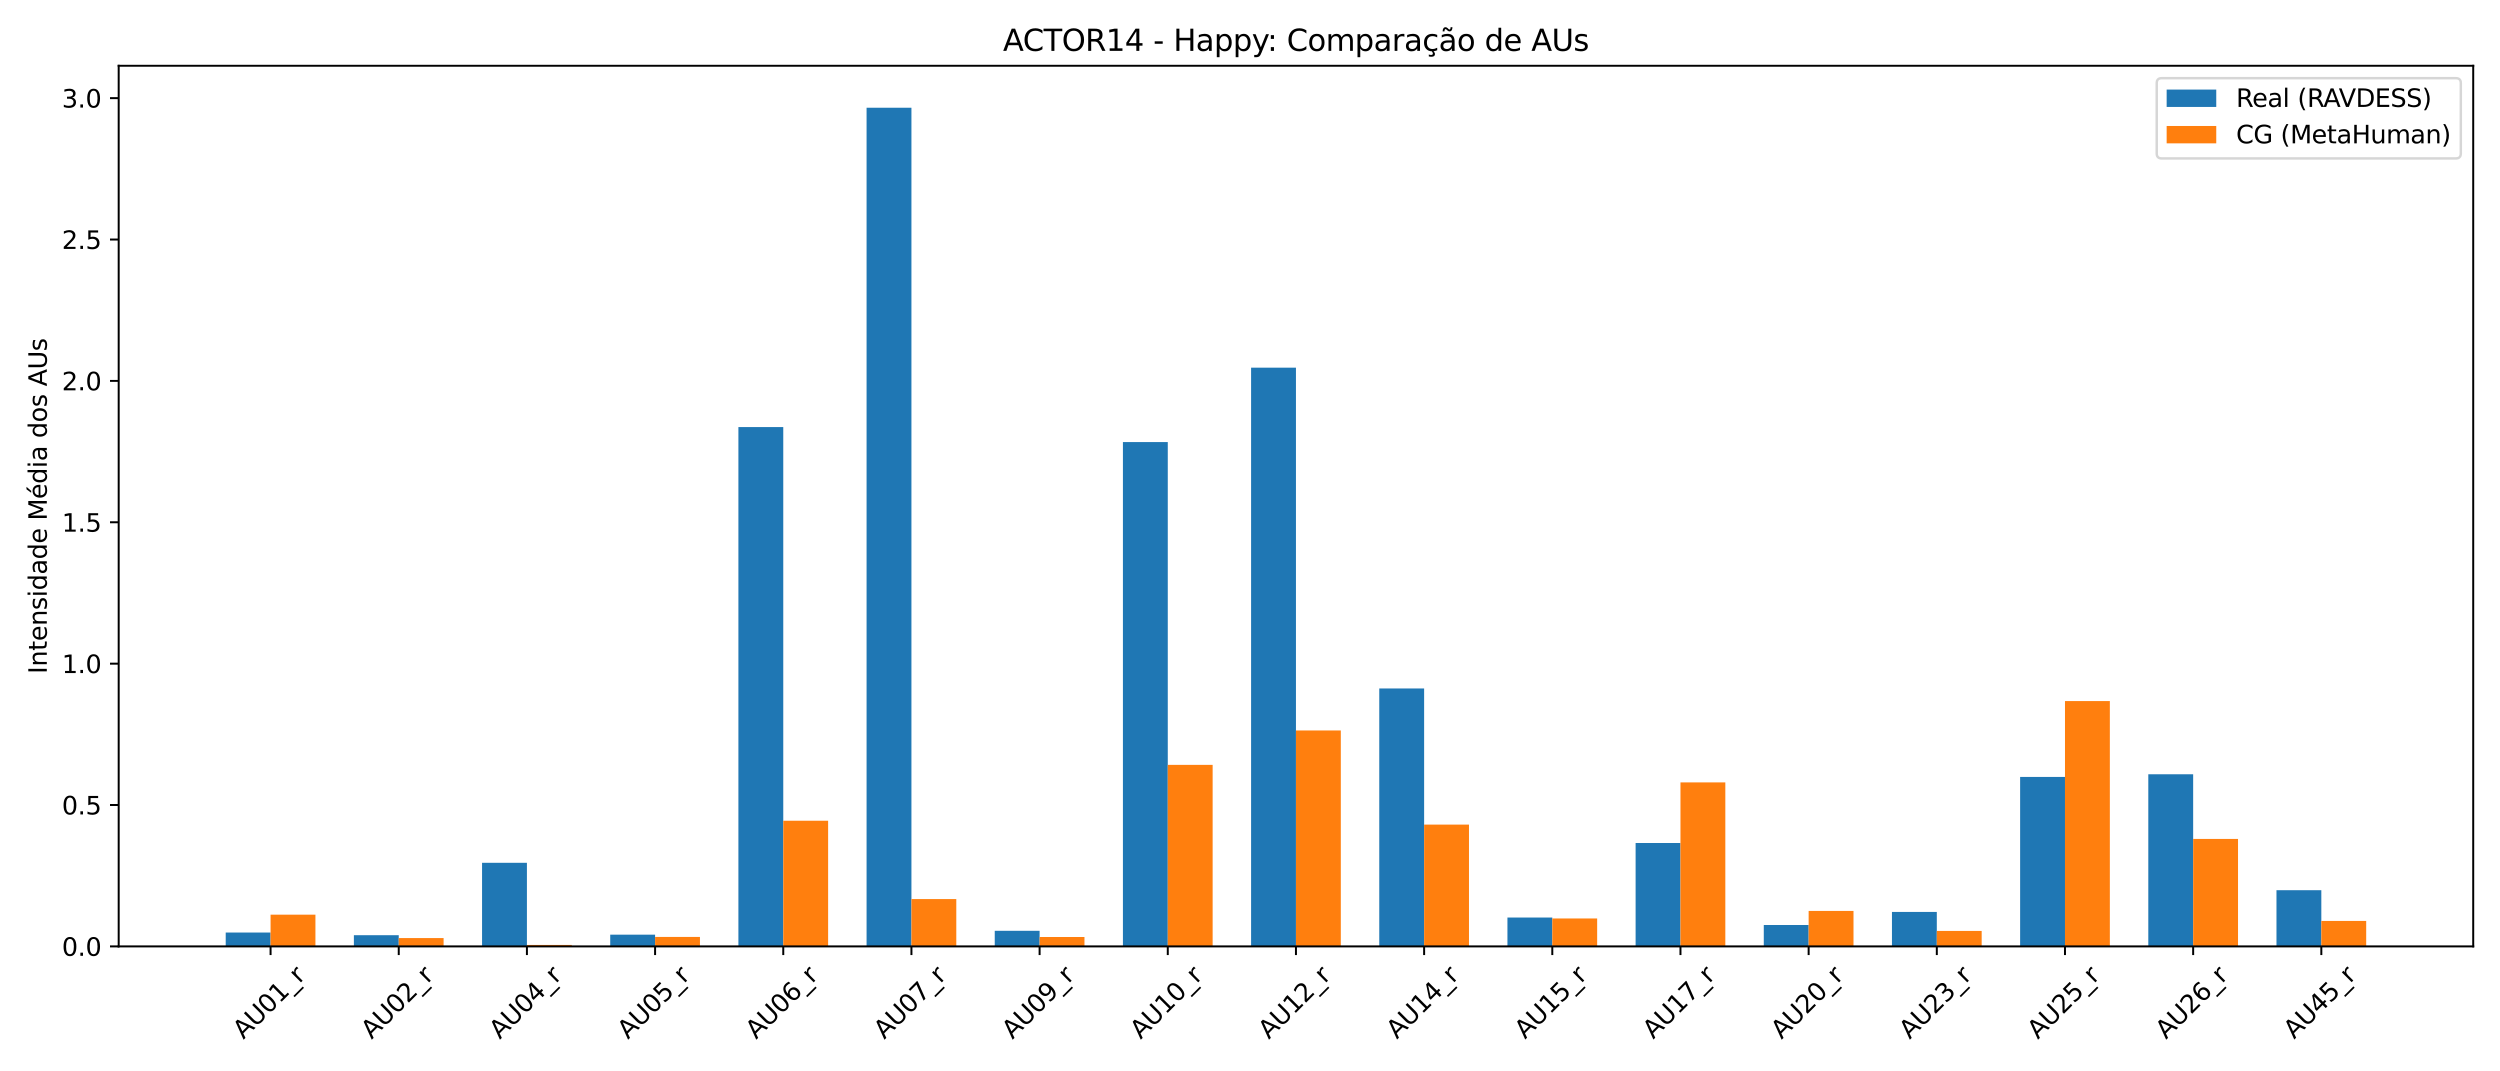 <?xml version="1.0" encoding="utf-8" standalone="no"?>
<!DOCTYPE svg PUBLIC "-//W3C//DTD SVG 1.1//EN"
  "http://www.w3.org/Graphics/SVG/1.1/DTD/svg11.dtd">
<svg xmlns:xlink="http://www.w3.org/1999/xlink" width="1008pt" height="432pt" viewBox="0 0 1008 432" xmlns="http://www.w3.org/2000/svg" version="1.1">
 <defs>
  <style type="text/css">*{stroke-linejoin: round; stroke-linecap: butt}</style>
 </defs>
 <g id="figure_1">
  <g id="patch_1">
   <path d="M 0 432 
L 1008 432 
L 1008 0 
L 0 0 
z
" style="fill: #ffffff"/>
  </g>
  <g id="axes_1">
   <g id="patch_2">
    <path d="M 47.855 381.585 
L 997.2 381.585 
L 997.2 26.52 
L 47.855 26.52 
z
" style="fill: #ffffff"/>
   </g>
   <g id="patch_3">
    <path d="M 91.007 381.585 
L 109.095 381.585 
L 109.095 375.985 
L 91.007 375.985 
z
" clip-path="url(#p0e3219c5d5)" style="fill: #1f77b4"/>
   </g>
   <g id="patch_4">
    <path d="M 142.686 381.585 
L 160.774 381.585 
L 160.774 377.085 
L 142.686 377.085 
z
" clip-path="url(#p0e3219c5d5)" style="fill: #1f77b4"/>
   </g>
   <g id="patch_5">
    <path d="M 194.365 381.585 
L 212.453 381.585 
L 212.453 347.878 
L 194.365 347.878 
z
" clip-path="url(#p0e3219c5d5)" style="fill: #1f77b4"/>
   </g>
   <g id="patch_6">
    <path d="M 246.044 381.585 
L 264.132 381.585 
L 264.132 376.863 
L 246.044 376.863 
z
" clip-path="url(#p0e3219c5d5)" style="fill: #1f77b4"/>
   </g>
   <g id="patch_7">
    <path d="M 297.723 381.585 
L 315.811 381.585 
L 315.811 172.201 
L 297.723 172.201 
z
" clip-path="url(#p0e3219c5d5)" style="fill: #1f77b4"/>
   </g>
   <g id="patch_8">
    <path d="M 349.403 381.585 
L 367.49 381.585 
L 367.49 43.428 
L 349.403 43.428 
z
" clip-path="url(#p0e3219c5d5)" style="fill: #1f77b4"/>
   </g>
   <g id="patch_9">
    <path d="M 401.082 381.585 
L 419.169 381.585 
L 419.169 375.309 
L 401.082 375.309 
z
" clip-path="url(#p0e3219c5d5)" style="fill: #1f77b4"/>
   </g>
   <g id="patch_10">
    <path d="M 452.761 381.585 
L 470.848 381.585 
L 470.848 178.235 
L 452.761 178.235 
z
" clip-path="url(#p0e3219c5d5)" style="fill: #1f77b4"/>
   </g>
   <g id="patch_11">
    <path d="M 504.44 381.585 
L 522.528 381.585 
L 522.528 148.251 
L 504.44 148.251 
z
" clip-path="url(#p0e3219c5d5)" style="fill: #1f77b4"/>
   </g>
   <g id="patch_12">
    <path d="M 556.119 381.585 
L 574.207 381.585 
L 574.207 277.579 
L 556.119 277.579 
z
" clip-path="url(#p0e3219c5d5)" style="fill: #1f77b4"/>
   </g>
   <g id="patch_13">
    <path d="M 607.798 381.585 
L 625.886 381.585 
L 625.886 369.942 
L 607.798 369.942 
z
" clip-path="url(#p0e3219c5d5)" style="fill: #1f77b4"/>
   </g>
   <g id="patch_14">
    <path d="M 659.477 381.585 
L 677.565 381.585 
L 677.565 339.908 
L 659.477 339.908 
z
" clip-path="url(#p0e3219c5d5)" style="fill: #1f77b4"/>
   </g>
   <g id="patch_15">
    <path d="M 711.156 381.585 
L 729.244 381.585 
L 729.244 372.949 
L 711.156 372.949 
z
" clip-path="url(#p0e3219c5d5)" style="fill: #1f77b4"/>
   </g>
   <g id="patch_16">
    <path d="M 762.835 381.585 
L 780.923 381.585 
L 780.923 367.682 
L 762.835 367.682 
z
" clip-path="url(#p0e3219c5d5)" style="fill: #1f77b4"/>
   </g>
   <g id="patch_17">
    <path d="M 814.514 381.585 
L 832.602 381.585 
L 832.602 313.263 
L 814.514 313.263 
z
" clip-path="url(#p0e3219c5d5)" style="fill: #1f77b4"/>
   </g>
   <g id="patch_18">
    <path d="M 866.193 381.585 
L 884.281 381.585 
L 884.281 312.194 
L 866.193 312.194 
z
" clip-path="url(#p0e3219c5d5)" style="fill: #1f77b4"/>
   </g>
   <g id="patch_19">
    <path d="M 917.873 381.585 
L 935.96 381.585 
L 935.96 358.935 
L 917.873 358.935 
z
" clip-path="url(#p0e3219c5d5)" style="fill: #1f77b4"/>
   </g>
   <g id="patch_20">
    <path d="M 109.095 381.585 
L 127.182 381.585 
L 127.182 368.794 
L 109.095 368.794 
z
" clip-path="url(#p0e3219c5d5)" style="fill: #ff7f0e"/>
   </g>
   <g id="patch_21">
    <path d="M 160.774 381.585 
L 178.862 381.585 
L 178.862 378.225 
L 160.774 378.225 
z
" clip-path="url(#p0e3219c5d5)" style="fill: #ff7f0e"/>
   </g>
   <g id="patch_22">
    <path d="M 212.453 381.585 
L 230.541 381.585 
L 230.541 380.995 
L 212.453 380.995 
z
" clip-path="url(#p0e3219c5d5)" style="fill: #ff7f0e"/>
   </g>
   <g id="patch_23">
    <path d="M 264.132 381.585 
L 282.22 381.585 
L 282.22 377.765 
L 264.132 377.765 
z
" clip-path="url(#p0e3219c5d5)" style="fill: #ff7f0e"/>
   </g>
   <g id="patch_24">
    <path d="M 315.811 381.585 
L 333.899 381.585 
L 333.899 330.923 
L 315.811 330.923 
z
" clip-path="url(#p0e3219c5d5)" style="fill: #ff7f0e"/>
   </g>
   <g id="patch_25">
    <path d="M 367.49 381.585 
L 385.578 381.585 
L 385.578 362.499 
L 367.49 362.499 
z
" clip-path="url(#p0e3219c5d5)" style="fill: #ff7f0e"/>
   </g>
   <g id="patch_26">
    <path d="M 419.169 381.585 
L 437.257 381.585 
L 437.257 377.79 
L 419.169 377.79 
z
" clip-path="url(#p0e3219c5d5)" style="fill: #ff7f0e"/>
   </g>
   <g id="patch_27">
    <path d="M 470.848 381.585 
L 488.936 381.585 
L 488.936 308.387 
L 470.848 308.387 
z
" clip-path="url(#p0e3219c5d5)" style="fill: #ff7f0e"/>
   </g>
   <g id="patch_28">
    <path d="M 522.528 381.585 
L 540.615 381.585 
L 540.615 294.527 
L 522.528 294.527 
z
" clip-path="url(#p0e3219c5d5)" style="fill: #ff7f0e"/>
   </g>
   <g id="patch_29">
    <path d="M 574.207 381.585 
L 592.294 381.585 
L 592.294 332.478 
L 574.207 332.478 
z
" clip-path="url(#p0e3219c5d5)" style="fill: #ff7f0e"/>
   </g>
   <g id="patch_30">
    <path d="M 625.886 381.585 
L 643.973 381.585 
L 643.973 370.329 
L 625.886 370.329 
z
" clip-path="url(#p0e3219c5d5)" style="fill: #ff7f0e"/>
   </g>
   <g id="patch_31">
    <path d="M 677.565 381.585 
L 695.652 381.585 
L 695.652 315.458 
L 677.565 315.458 
z
" clip-path="url(#p0e3219c5d5)" style="fill: #ff7f0e"/>
   </g>
   <g id="patch_32">
    <path d="M 729.244 381.585 
L 747.332 381.585 
L 747.332 367.279 
L 729.244 367.279 
z
" clip-path="url(#p0e3219c5d5)" style="fill: #ff7f0e"/>
   </g>
   <g id="patch_33">
    <path d="M 780.923 381.585 
L 799.011 381.585 
L 799.011 375.365 
L 780.923 375.365 
z
" clip-path="url(#p0e3219c5d5)" style="fill: #ff7f0e"/>
   </g>
   <g id="patch_34">
    <path d="M 832.602 381.585 
L 850.69 381.585 
L 850.69 282.667 
L 832.602 282.667 
z
" clip-path="url(#p0e3219c5d5)" style="fill: #ff7f0e"/>
   </g>
   <g id="patch_35">
    <path d="M 884.281 381.585 
L 902.369 381.585 
L 902.369 338.268 
L 884.281 338.268 
z
" clip-path="url(#p0e3219c5d5)" style="fill: #ff7f0e"/>
   </g>
   <g id="patch_36">
    <path d="M 935.96 381.585 
L 954.048 381.585 
L 954.048 371.329 
L 935.96 371.329 
z
" clip-path="url(#p0e3219c5d5)" style="fill: #ff7f0e"/>
   </g>
   <g id="matplotlib.axis_1">
    <g id="xtick_1">
     <g id="line2d_1">
      <defs>
       <path id="m5193477108" d="M 0 0 
L 0 3.5 
" style="stroke: #000000; stroke-width: 0.8"/>
      </defs>
      <g>
       <use xlink:href="#m5193477108" x="109.095" y="381.585" style="stroke: #000000; stroke-width: 0.8"/>
      </g>
     </g>
     <g id="text_1">
      <!-- AU01_r -->
      <g transform="translate(98.159 419.285) rotate(-45) scale(0.1 -0.1)">
       <defs>
        <path id="DejaVuSans-41" d="M 2188 4044 
L 1331 1722 
L 3047 1722 
L 2188 4044 
z
M 1831 4666 
L 2547 4666 
L 4325 0 
L 3669 0 
L 3244 1197 
L 1141 1197 
L 716 0 
L 50 0 
L 1831 4666 
z
" transform="scale(0.016)"/>
        <path id="DejaVuSans-55" d="M 556 4666 
L 1191 4666 
L 1191 1831 
Q 1191 1081 1462 751 
Q 1734 422 2344 422 
Q 2950 422 3222 751 
Q 3494 1081 3494 1831 
L 3494 4666 
L 4128 4666 
L 4128 1753 
Q 4128 841 3676 375 
Q 3225 -91 2344 -91 
Q 1459 -91 1007 375 
Q 556 841 556 1753 
L 556 4666 
z
" transform="scale(0.016)"/>
        <path id="DejaVuSans-30" d="M 2034 4250 
Q 1547 4250 1301 3770 
Q 1056 3291 1056 2328 
Q 1056 1369 1301 889 
Q 1547 409 2034 409 
Q 2525 409 2770 889 
Q 3016 1369 3016 2328 
Q 3016 3291 2770 3770 
Q 2525 4250 2034 4250 
z
M 2034 4750 
Q 2819 4750 3233 4129 
Q 3647 3509 3647 2328 
Q 3647 1150 3233 529 
Q 2819 -91 2034 -91 
Q 1250 -91 836 529 
Q 422 1150 422 2328 
Q 422 3509 836 4129 
Q 1250 4750 2034 4750 
z
" transform="scale(0.016)"/>
        <path id="DejaVuSans-31" d="M 794 531 
L 1825 531 
L 1825 4091 
L 703 3866 
L 703 4441 
L 1819 4666 
L 2450 4666 
L 2450 531 
L 3481 531 
L 3481 0 
L 794 0 
L 794 531 
z
" transform="scale(0.016)"/>
        <path id="DejaVuSans-5f" d="M 3263 -1063 
L 3263 -1509 
L -63 -1509 
L -63 -1063 
L 3263 -1063 
z
" transform="scale(0.016)"/>
        <path id="DejaVuSans-72" d="M 2631 2963 
Q 2534 3019 2420 3045 
Q 2306 3072 2169 3072 
Q 1681 3072 1420 2755 
Q 1159 2438 1159 1844 
L 1159 0 
L 581 0 
L 581 3500 
L 1159 3500 
L 1159 2956 
Q 1341 3275 1631 3429 
Q 1922 3584 2338 3584 
Q 2397 3584 2469 3576 
Q 2541 3569 2628 3553 
L 2631 2963 
z
" transform="scale(0.016)"/>
       </defs>
       <use xlink:href="#DejaVuSans-41"/>
       <use xlink:href="#DejaVuSans-55" transform="translate(68.408 0)"/>
       <use xlink:href="#DejaVuSans-30" transform="translate(141.602 0)"/>
       <use xlink:href="#DejaVuSans-31" transform="translate(205.225 0)"/>
       <use xlink:href="#DejaVuSans-5f" transform="translate(268.848 0)"/>
       <use xlink:href="#DejaVuSans-72" transform="translate(318.848 0)"/>
      </g>
     </g>
    </g>
    <g id="xtick_2">
     <g id="line2d_2">
      <g>
       <use xlink:href="#m5193477108" x="160.774" y="381.585" style="stroke: #000000; stroke-width: 0.8"/>
      </g>
     </g>
     <g id="text_2">
      <!-- AU02_r -->
      <g transform="translate(149.838 419.285) rotate(-45) scale(0.1 -0.1)">
       <defs>
        <path id="DejaVuSans-32" d="M 1228 531 
L 3431 531 
L 3431 0 
L 469 0 
L 469 531 
Q 828 903 1448 1529 
Q 2069 2156 2228 2338 
Q 2531 2678 2651 2914 
Q 2772 3150 2772 3378 
Q 2772 3750 2511 3984 
Q 2250 4219 1831 4219 
Q 1534 4219 1204 4116 
Q 875 4013 500 3803 
L 500 4441 
Q 881 4594 1212 4672 
Q 1544 4750 1819 4750 
Q 2544 4750 2975 4387 
Q 3406 4025 3406 3419 
Q 3406 3131 3298 2873 
Q 3191 2616 2906 2266 
Q 2828 2175 2409 1742 
Q 1991 1309 1228 531 
z
" transform="scale(0.016)"/>
       </defs>
       <use xlink:href="#DejaVuSans-41"/>
       <use xlink:href="#DejaVuSans-55" transform="translate(68.408 0)"/>
       <use xlink:href="#DejaVuSans-30" transform="translate(141.602 0)"/>
       <use xlink:href="#DejaVuSans-32" transform="translate(205.225 0)"/>
       <use xlink:href="#DejaVuSans-5f" transform="translate(268.848 0)"/>
       <use xlink:href="#DejaVuSans-72" transform="translate(318.848 0)"/>
      </g>
     </g>
    </g>
    <g id="xtick_3">
     <g id="line2d_3">
      <g>
       <use xlink:href="#m5193477108" x="212.453" y="381.585" style="stroke: #000000; stroke-width: 0.8"/>
      </g>
     </g>
     <g id="text_3">
      <!-- AU04_r -->
      <g transform="translate(201.517 419.285) rotate(-45) scale(0.1 -0.1)">
       <defs>
        <path id="DejaVuSans-34" d="M 2419 4116 
L 825 1625 
L 2419 1625 
L 2419 4116 
z
M 2253 4666 
L 3047 4666 
L 3047 1625 
L 3713 1625 
L 3713 1100 
L 3047 1100 
L 3047 0 
L 2419 0 
L 2419 1100 
L 313 1100 
L 313 1709 
L 2253 4666 
z
" transform="scale(0.016)"/>
       </defs>
       <use xlink:href="#DejaVuSans-41"/>
       <use xlink:href="#DejaVuSans-55" transform="translate(68.408 0)"/>
       <use xlink:href="#DejaVuSans-30" transform="translate(141.602 0)"/>
       <use xlink:href="#DejaVuSans-34" transform="translate(205.225 0)"/>
       <use xlink:href="#DejaVuSans-5f" transform="translate(268.848 0)"/>
       <use xlink:href="#DejaVuSans-72" transform="translate(318.848 0)"/>
      </g>
     </g>
    </g>
    <g id="xtick_4">
     <g id="line2d_4">
      <g>
       <use xlink:href="#m5193477108" x="264.132" y="381.585" style="stroke: #000000; stroke-width: 0.8"/>
      </g>
     </g>
     <g id="text_4">
      <!-- AU05_r -->
      <g transform="translate(253.196 419.285) rotate(-45) scale(0.1 -0.1)">
       <defs>
        <path id="DejaVuSans-35" d="M 691 4666 
L 3169 4666 
L 3169 4134 
L 1269 4134 
L 1269 2991 
Q 1406 3038 1543 3061 
Q 1681 3084 1819 3084 
Q 2600 3084 3056 2656 
Q 3513 2228 3513 1497 
Q 3513 744 3044 326 
Q 2575 -91 1722 -91 
Q 1428 -91 1123 -41 
Q 819 9 494 109 
L 494 744 
Q 775 591 1075 516 
Q 1375 441 1709 441 
Q 2250 441 2565 725 
Q 2881 1009 2881 1497 
Q 2881 1984 2565 2268 
Q 2250 2553 1709 2553 
Q 1456 2553 1204 2497 
Q 953 2441 691 2322 
L 691 4666 
z
" transform="scale(0.016)"/>
       </defs>
       <use xlink:href="#DejaVuSans-41"/>
       <use xlink:href="#DejaVuSans-55" transform="translate(68.408 0)"/>
       <use xlink:href="#DejaVuSans-30" transform="translate(141.602 0)"/>
       <use xlink:href="#DejaVuSans-35" transform="translate(205.225 0)"/>
       <use xlink:href="#DejaVuSans-5f" transform="translate(268.848 0)"/>
       <use xlink:href="#DejaVuSans-72" transform="translate(318.848 0)"/>
      </g>
     </g>
    </g>
    <g id="xtick_5">
     <g id="line2d_5">
      <g>
       <use xlink:href="#m5193477108" x="315.811" y="381.585" style="stroke: #000000; stroke-width: 0.8"/>
      </g>
     </g>
     <g id="text_5">
      <!-- AU06_r -->
      <g transform="translate(304.875 419.285) rotate(-45) scale(0.1 -0.1)">
       <defs>
        <path id="DejaVuSans-36" d="M 2113 2584 
Q 1688 2584 1439 2293 
Q 1191 2003 1191 1497 
Q 1191 994 1439 701 
Q 1688 409 2113 409 
Q 2538 409 2786 701 
Q 3034 994 3034 1497 
Q 3034 2003 2786 2293 
Q 2538 2584 2113 2584 
z
M 3366 4563 
L 3366 3988 
Q 3128 4100 2886 4159 
Q 2644 4219 2406 4219 
Q 1781 4219 1451 3797 
Q 1122 3375 1075 2522 
Q 1259 2794 1537 2939 
Q 1816 3084 2150 3084 
Q 2853 3084 3261 2657 
Q 3669 2231 3669 1497 
Q 3669 778 3244 343 
Q 2819 -91 2113 -91 
Q 1303 -91 875 529 
Q 447 1150 447 2328 
Q 447 3434 972 4092 
Q 1497 4750 2381 4750 
Q 2619 4750 2861 4703 
Q 3103 4656 3366 4563 
z
" transform="scale(0.016)"/>
       </defs>
       <use xlink:href="#DejaVuSans-41"/>
       <use xlink:href="#DejaVuSans-55" transform="translate(68.408 0)"/>
       <use xlink:href="#DejaVuSans-30" transform="translate(141.602 0)"/>
       <use xlink:href="#DejaVuSans-36" transform="translate(205.225 0)"/>
       <use xlink:href="#DejaVuSans-5f" transform="translate(268.848 0)"/>
       <use xlink:href="#DejaVuSans-72" transform="translate(318.848 0)"/>
      </g>
     </g>
    </g>
    <g id="xtick_6">
     <g id="line2d_6">
      <g>
       <use xlink:href="#m5193477108" x="367.49" y="381.585" style="stroke: #000000; stroke-width: 0.8"/>
      </g>
     </g>
     <g id="text_6">
      <!-- AU07_r -->
      <g transform="translate(356.554 419.285) rotate(-45) scale(0.1 -0.1)">
       <defs>
        <path id="DejaVuSans-37" d="M 525 4666 
L 3525 4666 
L 3525 4397 
L 1831 0 
L 1172 0 
L 2766 4134 
L 525 4134 
L 525 4666 
z
" transform="scale(0.016)"/>
       </defs>
       <use xlink:href="#DejaVuSans-41"/>
       <use xlink:href="#DejaVuSans-55" transform="translate(68.408 0)"/>
       <use xlink:href="#DejaVuSans-30" transform="translate(141.602 0)"/>
       <use xlink:href="#DejaVuSans-37" transform="translate(205.225 0)"/>
       <use xlink:href="#DejaVuSans-5f" transform="translate(268.848 0)"/>
       <use xlink:href="#DejaVuSans-72" transform="translate(318.848 0)"/>
      </g>
     </g>
    </g>
    <g id="xtick_7">
     <g id="line2d_7">
      <g>
       <use xlink:href="#m5193477108" x="419.169" y="381.585" style="stroke: #000000; stroke-width: 0.8"/>
      </g>
     </g>
     <g id="text_7">
      <!-- AU09_r -->
      <g transform="translate(408.233 419.285) rotate(-45) scale(0.1 -0.1)">
       <defs>
        <path id="DejaVuSans-39" d="M 703 97 
L 703 672 
Q 941 559 1184 500 
Q 1428 441 1663 441 
Q 2288 441 2617 861 
Q 2947 1281 2994 2138 
Q 2813 1869 2534 1725 
Q 2256 1581 1919 1581 
Q 1219 1581 811 2004 
Q 403 2428 403 3163 
Q 403 3881 828 4315 
Q 1253 4750 1959 4750 
Q 2769 4750 3195 4129 
Q 3622 3509 3622 2328 
Q 3622 1225 3098 567 
Q 2575 -91 1691 -91 
Q 1453 -91 1209 -44 
Q 966 3 703 97 
z
M 1959 2075 
Q 2384 2075 2632 2365 
Q 2881 2656 2881 3163 
Q 2881 3666 2632 3958 
Q 2384 4250 1959 4250 
Q 1534 4250 1286 3958 
Q 1038 3666 1038 3163 
Q 1038 2656 1286 2365 
Q 1534 2075 1959 2075 
z
" transform="scale(0.016)"/>
       </defs>
       <use xlink:href="#DejaVuSans-41"/>
       <use xlink:href="#DejaVuSans-55" transform="translate(68.408 0)"/>
       <use xlink:href="#DejaVuSans-30" transform="translate(141.602 0)"/>
       <use xlink:href="#DejaVuSans-39" transform="translate(205.225 0)"/>
       <use xlink:href="#DejaVuSans-5f" transform="translate(268.848 0)"/>
       <use xlink:href="#DejaVuSans-72" transform="translate(318.848 0)"/>
      </g>
     </g>
    </g>
    <g id="xtick_8">
     <g id="line2d_8">
      <g>
       <use xlink:href="#m5193477108" x="470.848" y="381.585" style="stroke: #000000; stroke-width: 0.8"/>
      </g>
     </g>
     <g id="text_8">
      <!-- AU10_r -->
      <g transform="translate(459.913 419.285) rotate(-45) scale(0.1 -0.1)">
       <use xlink:href="#DejaVuSans-41"/>
       <use xlink:href="#DejaVuSans-55" transform="translate(68.408 0)"/>
       <use xlink:href="#DejaVuSans-31" transform="translate(141.602 0)"/>
       <use xlink:href="#DejaVuSans-30" transform="translate(205.225 0)"/>
       <use xlink:href="#DejaVuSans-5f" transform="translate(268.848 0)"/>
       <use xlink:href="#DejaVuSans-72" transform="translate(318.848 0)"/>
      </g>
     </g>
    </g>
    <g id="xtick_9">
     <g id="line2d_9">
      <g>
       <use xlink:href="#m5193477108" x="522.528" y="381.585" style="stroke: #000000; stroke-width: 0.8"/>
      </g>
     </g>
     <g id="text_9">
      <!-- AU12_r -->
      <g transform="translate(511.592 419.285) rotate(-45) scale(0.1 -0.1)">
       <use xlink:href="#DejaVuSans-41"/>
       <use xlink:href="#DejaVuSans-55" transform="translate(68.408 0)"/>
       <use xlink:href="#DejaVuSans-31" transform="translate(141.602 0)"/>
       <use xlink:href="#DejaVuSans-32" transform="translate(205.225 0)"/>
       <use xlink:href="#DejaVuSans-5f" transform="translate(268.848 0)"/>
       <use xlink:href="#DejaVuSans-72" transform="translate(318.848 0)"/>
      </g>
     </g>
    </g>
    <g id="xtick_10">
     <g id="line2d_10">
      <g>
       <use xlink:href="#m5193477108" x="574.207" y="381.585" style="stroke: #000000; stroke-width: 0.8"/>
      </g>
     </g>
     <g id="text_10">
      <!-- AU14_r -->
      <g transform="translate(563.235 419.213) rotate(-45) scale(0.1 -0.1)">
       <use xlink:href="#DejaVuSans-41"/>
       <use xlink:href="#DejaVuSans-55" transform="translate(68.408 0)"/>
       <use xlink:href="#DejaVuSans-31" transform="translate(141.602 0)"/>
       <use xlink:href="#DejaVuSans-34" transform="translate(205.225 0)"/>
       <use xlink:href="#DejaVuSans-5f" transform="translate(268.848 0)"/>
       <use xlink:href="#DejaVuSans-72" transform="translate(318.848 0)"/>
      </g>
     </g>
    </g>
    <g id="xtick_11">
     <g id="line2d_11">
      <g>
       <use xlink:href="#m5193477108" x="625.886" y="381.585" style="stroke: #000000; stroke-width: 0.8"/>
      </g>
     </g>
     <g id="text_11">
      <!-- AU15_r -->
      <g transform="translate(614.914 419.213) rotate(-45) scale(0.1 -0.1)">
       <use xlink:href="#DejaVuSans-41"/>
       <use xlink:href="#DejaVuSans-55" transform="translate(68.408 0)"/>
       <use xlink:href="#DejaVuSans-31" transform="translate(141.602 0)"/>
       <use xlink:href="#DejaVuSans-35" transform="translate(205.225 0)"/>
       <use xlink:href="#DejaVuSans-5f" transform="translate(268.848 0)"/>
       <use xlink:href="#DejaVuSans-72" transform="translate(318.848 0)"/>
      </g>
     </g>
    </g>
    <g id="xtick_12">
     <g id="line2d_12">
      <g>
       <use xlink:href="#m5193477108" x="677.565" y="381.585" style="stroke: #000000; stroke-width: 0.8"/>
      </g>
     </g>
     <g id="text_12">
      <!-- AU17_r -->
      <g transform="translate(666.593 419.213) rotate(-45) scale(0.1 -0.1)">
       <use xlink:href="#DejaVuSans-41"/>
       <use xlink:href="#DejaVuSans-55" transform="translate(68.408 0)"/>
       <use xlink:href="#DejaVuSans-31" transform="translate(141.602 0)"/>
       <use xlink:href="#DejaVuSans-37" transform="translate(205.225 0)"/>
       <use xlink:href="#DejaVuSans-5f" transform="translate(268.848 0)"/>
       <use xlink:href="#DejaVuSans-72" transform="translate(318.848 0)"/>
      </g>
     </g>
    </g>
    <g id="xtick_13">
     <g id="line2d_13">
      <g>
       <use xlink:href="#m5193477108" x="729.244" y="381.585" style="stroke: #000000; stroke-width: 0.8"/>
      </g>
     </g>
     <g id="text_13">
      <!-- AU20_r -->
      <g transform="translate(718.308 419.285) rotate(-45) scale(0.1 -0.1)">
       <use xlink:href="#DejaVuSans-41"/>
       <use xlink:href="#DejaVuSans-55" transform="translate(68.408 0)"/>
       <use xlink:href="#DejaVuSans-32" transform="translate(141.602 0)"/>
       <use xlink:href="#DejaVuSans-30" transform="translate(205.225 0)"/>
       <use xlink:href="#DejaVuSans-5f" transform="translate(268.848 0)"/>
       <use xlink:href="#DejaVuSans-72" transform="translate(318.848 0)"/>
      </g>
     </g>
    </g>
    <g id="xtick_14">
     <g id="line2d_14">
      <g>
       <use xlink:href="#m5193477108" x="780.923" y="381.585" style="stroke: #000000; stroke-width: 0.8"/>
      </g>
     </g>
     <g id="text_14">
      <!-- AU23_r -->
      <g transform="translate(769.987 419.285) rotate(-45) scale(0.1 -0.1)">
       <defs>
        <path id="DejaVuSans-33" d="M 2597 2516 
Q 3050 2419 3304 2112 
Q 3559 1806 3559 1356 
Q 3559 666 3084 287 
Q 2609 -91 1734 -91 
Q 1441 -91 1130 -33 
Q 819 25 488 141 
L 488 750 
Q 750 597 1062 519 
Q 1375 441 1716 441 
Q 2309 441 2620 675 
Q 2931 909 2931 1356 
Q 2931 1769 2642 2001 
Q 2353 2234 1838 2234 
L 1294 2234 
L 1294 2753 
L 1863 2753 
Q 2328 2753 2575 2939 
Q 2822 3125 2822 3475 
Q 2822 3834 2567 4026 
Q 2313 4219 1838 4219 
Q 1578 4219 1281 4162 
Q 984 4106 628 3988 
L 628 4550 
Q 988 4650 1302 4700 
Q 1616 4750 1894 4750 
Q 2613 4750 3031 4423 
Q 3450 4097 3450 3541 
Q 3450 3153 3228 2886 
Q 3006 2619 2597 2516 
z
" transform="scale(0.016)"/>
       </defs>
       <use xlink:href="#DejaVuSans-41"/>
       <use xlink:href="#DejaVuSans-55" transform="translate(68.408 0)"/>
       <use xlink:href="#DejaVuSans-32" transform="translate(141.602 0)"/>
       <use xlink:href="#DejaVuSans-33" transform="translate(205.225 0)"/>
       <use xlink:href="#DejaVuSans-5f" transform="translate(268.848 0)"/>
       <use xlink:href="#DejaVuSans-72" transform="translate(318.848 0)"/>
      </g>
     </g>
    </g>
    <g id="xtick_15">
     <g id="line2d_15">
      <g>
       <use xlink:href="#m5193477108" x="832.602" y="381.585" style="stroke: #000000; stroke-width: 0.8"/>
      </g>
     </g>
     <g id="text_15">
      <!-- AU25_r -->
      <g transform="translate(821.666 419.285) rotate(-45) scale(0.1 -0.1)">
       <use xlink:href="#DejaVuSans-41"/>
       <use xlink:href="#DejaVuSans-55" transform="translate(68.408 0)"/>
       <use xlink:href="#DejaVuSans-32" transform="translate(141.602 0)"/>
       <use xlink:href="#DejaVuSans-35" transform="translate(205.225 0)"/>
       <use xlink:href="#DejaVuSans-5f" transform="translate(268.848 0)"/>
       <use xlink:href="#DejaVuSans-72" transform="translate(318.848 0)"/>
      </g>
     </g>
    </g>
    <g id="xtick_16">
     <g id="line2d_16">
      <g>
       <use xlink:href="#m5193477108" x="884.281" y="381.585" style="stroke: #000000; stroke-width: 0.8"/>
      </g>
     </g>
     <g id="text_16">
      <!-- AU26_r -->
      <g transform="translate(873.345 419.285) rotate(-45) scale(0.1 -0.1)">
       <use xlink:href="#DejaVuSans-41"/>
       <use xlink:href="#DejaVuSans-55" transform="translate(68.408 0)"/>
       <use xlink:href="#DejaVuSans-32" transform="translate(141.602 0)"/>
       <use xlink:href="#DejaVuSans-36" transform="translate(205.225 0)"/>
       <use xlink:href="#DejaVuSans-5f" transform="translate(268.848 0)"/>
       <use xlink:href="#DejaVuSans-72" transform="translate(318.848 0)"/>
      </g>
     </g>
    </g>
    <g id="xtick_17">
     <g id="line2d_17">
      <g>
       <use xlink:href="#m5193477108" x="935.96" y="381.585" style="stroke: #000000; stroke-width: 0.8"/>
      </g>
     </g>
     <g id="text_17">
      <!-- AU45_r -->
      <g transform="translate(924.989 419.213) rotate(-45) scale(0.1 -0.1)">
       <use xlink:href="#DejaVuSans-41"/>
       <use xlink:href="#DejaVuSans-55" transform="translate(68.408 0)"/>
       <use xlink:href="#DejaVuSans-34" transform="translate(141.602 0)"/>
       <use xlink:href="#DejaVuSans-35" transform="translate(205.225 0)"/>
       <use xlink:href="#DejaVuSans-5f" transform="translate(268.848 0)"/>
       <use xlink:href="#DejaVuSans-72" transform="translate(318.848 0)"/>
      </g>
     </g>
    </g>
   </g>
   <g id="matplotlib.axis_2">
    <g id="ytick_1">
     <g id="line2d_18">
      <defs>
       <path id="mc6ac63d6f9" d="M 0 0 
L -3.5 0 
" style="stroke: #000000; stroke-width: 0.8"/>
      </defs>
      <g>
       <use xlink:href="#mc6ac63d6f9" x="47.855" y="381.585" style="stroke: #000000; stroke-width: 0.8"/>
      </g>
     </g>
     <g id="text_18">
      <!-- 0.0 -->
      <g transform="translate(24.952 385.384) scale(0.1 -0.1)">
       <defs>
        <path id="DejaVuSans-2e" d="M 684 794 
L 1344 794 
L 1344 0 
L 684 0 
L 684 794 
z
" transform="scale(0.016)"/>
       </defs>
       <use xlink:href="#DejaVuSans-30"/>
       <use xlink:href="#DejaVuSans-2e" transform="translate(63.623 0)"/>
       <use xlink:href="#DejaVuSans-30" transform="translate(95.41 0)"/>
      </g>
     </g>
    </g>
    <g id="ytick_2">
     <g id="line2d_19">
      <g>
       <use xlink:href="#mc6ac63d6f9" x="47.855" y="324.583" style="stroke: #000000; stroke-width: 0.8"/>
      </g>
     </g>
     <g id="text_19">
      <!-- 0.5 -->
      <g transform="translate(24.952 328.382) scale(0.1 -0.1)">
       <use xlink:href="#DejaVuSans-30"/>
       <use xlink:href="#DejaVuSans-2e" transform="translate(63.623 0)"/>
       <use xlink:href="#DejaVuSans-35" transform="translate(95.41 0)"/>
      </g>
     </g>
    </g>
    <g id="ytick_3">
     <g id="line2d_20">
      <g>
       <use xlink:href="#mc6ac63d6f9" x="47.855" y="267.581" style="stroke: #000000; stroke-width: 0.8"/>
      </g>
     </g>
     <g id="text_20">
      <!-- 1.0 -->
      <g transform="translate(24.952 271.38) scale(0.1 -0.1)">
       <use xlink:href="#DejaVuSans-31"/>
       <use xlink:href="#DejaVuSans-2e" transform="translate(63.623 0)"/>
       <use xlink:href="#DejaVuSans-30" transform="translate(95.41 0)"/>
      </g>
     </g>
    </g>
    <g id="ytick_4">
     <g id="line2d_21">
      <g>
       <use xlink:href="#mc6ac63d6f9" x="47.855" y="210.579" style="stroke: #000000; stroke-width: 0.8"/>
      </g>
     </g>
     <g id="text_21">
      <!-- 1.5 -->
      <g transform="translate(24.952 214.379) scale(0.1 -0.1)">
       <use xlink:href="#DejaVuSans-31"/>
       <use xlink:href="#DejaVuSans-2e" transform="translate(63.623 0)"/>
       <use xlink:href="#DejaVuSans-35" transform="translate(95.41 0)"/>
      </g>
     </g>
    </g>
    <g id="ytick_5">
     <g id="line2d_22">
      <g>
       <use xlink:href="#mc6ac63d6f9" x="47.855" y="153.578" style="stroke: #000000; stroke-width: 0.8"/>
      </g>
     </g>
     <g id="text_22">
      <!-- 2.0 -->
      <g transform="translate(24.952 157.377) scale(0.1 -0.1)">
       <use xlink:href="#DejaVuSans-32"/>
       <use xlink:href="#DejaVuSans-2e" transform="translate(63.623 0)"/>
       <use xlink:href="#DejaVuSans-30" transform="translate(95.41 0)"/>
      </g>
     </g>
    </g>
    <g id="ytick_6">
     <g id="line2d_23">
      <g>
       <use xlink:href="#mc6ac63d6f9" x="47.855" y="96.576" style="stroke: #000000; stroke-width: 0.8"/>
      </g>
     </g>
     <g id="text_23">
      <!-- 2.5 -->
      <g transform="translate(24.952 100.375) scale(0.1 -0.1)">
       <use xlink:href="#DejaVuSans-32"/>
       <use xlink:href="#DejaVuSans-2e" transform="translate(63.623 0)"/>
       <use xlink:href="#DejaVuSans-35" transform="translate(95.41 0)"/>
      </g>
     </g>
    </g>
    <g id="ytick_7">
     <g id="line2d_24">
      <g>
       <use xlink:href="#mc6ac63d6f9" x="47.855" y="39.574" style="stroke: #000000; stroke-width: 0.8"/>
      </g>
     </g>
     <g id="text_24">
      <!-- 3.0 -->
      <g transform="translate(24.952 43.373) scale(0.1 -0.1)">
       <use xlink:href="#DejaVuSans-33"/>
       <use xlink:href="#DejaVuSans-2e" transform="translate(63.623 0)"/>
       <use xlink:href="#DejaVuSans-30" transform="translate(95.41 0)"/>
      </g>
     </g>
    </g>
    <g id="text_25">
     <!-- Intensidade Média dos AUs -->
     <g transform="translate(18.872 271.692) rotate(-90) scale(0.1 -0.1)">
      <defs>
       <path id="DejaVuSans-49" d="M 628 4666 
L 1259 4666 
L 1259 0 
L 628 0 
L 628 4666 
z
" transform="scale(0.016)"/>
       <path id="DejaVuSans-6e" d="M 3513 2113 
L 3513 0 
L 2938 0 
L 2938 2094 
Q 2938 2591 2744 2837 
Q 2550 3084 2163 3084 
Q 1697 3084 1428 2787 
Q 1159 2491 1159 1978 
L 1159 0 
L 581 0 
L 581 3500 
L 1159 3500 
L 1159 2956 
Q 1366 3272 1645 3428 
Q 1925 3584 2291 3584 
Q 2894 3584 3203 3211 
Q 3513 2838 3513 2113 
z
" transform="scale(0.016)"/>
       <path id="DejaVuSans-74" d="M 1172 4494 
L 1172 3500 
L 2356 3500 
L 2356 3053 
L 1172 3053 
L 1172 1153 
Q 1172 725 1289 603 
Q 1406 481 1766 481 
L 2356 481 
L 2356 0 
L 1766 0 
Q 1100 0 847 248 
Q 594 497 594 1153 
L 594 3053 
L 172 3053 
L 172 3500 
L 594 3500 
L 594 4494 
L 1172 4494 
z
" transform="scale(0.016)"/>
       <path id="DejaVuSans-65" d="M 3597 1894 
L 3597 1613 
L 953 1613 
Q 991 1019 1311 708 
Q 1631 397 2203 397 
Q 2534 397 2845 478 
Q 3156 559 3463 722 
L 3463 178 
Q 3153 47 2828 -22 
Q 2503 -91 2169 -91 
Q 1331 -91 842 396 
Q 353 884 353 1716 
Q 353 2575 817 3079 
Q 1281 3584 2069 3584 
Q 2775 3584 3186 3129 
Q 3597 2675 3597 1894 
z
M 3022 2063 
Q 3016 2534 2758 2815 
Q 2500 3097 2075 3097 
Q 1594 3097 1305 2825 
Q 1016 2553 972 2059 
L 3022 2063 
z
" transform="scale(0.016)"/>
       <path id="DejaVuSans-73" d="M 2834 3397 
L 2834 2853 
Q 2591 2978 2328 3040 
Q 2066 3103 1784 3103 
Q 1356 3103 1142 2972 
Q 928 2841 928 2578 
Q 928 2378 1081 2264 
Q 1234 2150 1697 2047 
L 1894 2003 
Q 2506 1872 2764 1633 
Q 3022 1394 3022 966 
Q 3022 478 2636 193 
Q 2250 -91 1575 -91 
Q 1294 -91 989 -36 
Q 684 19 347 128 
L 347 722 
Q 666 556 975 473 
Q 1284 391 1588 391 
Q 1994 391 2212 530 
Q 2431 669 2431 922 
Q 2431 1156 2273 1281 
Q 2116 1406 1581 1522 
L 1381 1569 
Q 847 1681 609 1914 
Q 372 2147 372 2553 
Q 372 3047 722 3315 
Q 1072 3584 1716 3584 
Q 2034 3584 2315 3537 
Q 2597 3491 2834 3397 
z
" transform="scale(0.016)"/>
       <path id="DejaVuSans-69" d="M 603 3500 
L 1178 3500 
L 1178 0 
L 603 0 
L 603 3500 
z
M 603 4863 
L 1178 4863 
L 1178 4134 
L 603 4134 
L 603 4863 
z
" transform="scale(0.016)"/>
       <path id="DejaVuSans-64" d="M 2906 2969 
L 2906 4863 
L 3481 4863 
L 3481 0 
L 2906 0 
L 2906 525 
Q 2725 213 2448 61 
Q 2172 -91 1784 -91 
Q 1150 -91 751 415 
Q 353 922 353 1747 
Q 353 2572 751 3078 
Q 1150 3584 1784 3584 
Q 2172 3584 2448 3432 
Q 2725 3281 2906 2969 
z
M 947 1747 
Q 947 1113 1208 752 
Q 1469 391 1925 391 
Q 2381 391 2643 752 
Q 2906 1113 2906 1747 
Q 2906 2381 2643 2742 
Q 2381 3103 1925 3103 
Q 1469 3103 1208 2742 
Q 947 2381 947 1747 
z
" transform="scale(0.016)"/>
       <path id="DejaVuSans-61" d="M 2194 1759 
Q 1497 1759 1228 1600 
Q 959 1441 959 1056 
Q 959 750 1161 570 
Q 1363 391 1709 391 
Q 2188 391 2477 730 
Q 2766 1069 2766 1631 
L 2766 1759 
L 2194 1759 
z
M 3341 1997 
L 3341 0 
L 2766 0 
L 2766 531 
Q 2569 213 2275 61 
Q 1981 -91 1556 -91 
Q 1019 -91 701 211 
Q 384 513 384 1019 
Q 384 1609 779 1909 
Q 1175 2209 1959 2209 
L 2766 2209 
L 2766 2266 
Q 2766 2663 2505 2880 
Q 2244 3097 1772 3097 
Q 1472 3097 1187 3025 
Q 903 2953 641 2809 
L 641 3341 
Q 956 3463 1253 3523 
Q 1550 3584 1831 3584 
Q 2591 3584 2966 3190 
Q 3341 2797 3341 1997 
z
" transform="scale(0.016)"/>
       <path id="DejaVuSans-20" transform="scale(0.016)"/>
       <path id="DejaVuSans-4d" d="M 628 4666 
L 1569 4666 
L 2759 1491 
L 3956 4666 
L 4897 4666 
L 4897 0 
L 4281 0 
L 4281 4097 
L 3078 897 
L 2444 897 
L 1241 4097 
L 1241 0 
L 628 0 
L 628 4666 
z
" transform="scale(0.016)"/>
       <path id="DejaVuSans-e9" d="M 3597 1894 
L 3597 1613 
L 953 1613 
Q 991 1019 1311 708 
Q 1631 397 2203 397 
Q 2534 397 2845 478 
Q 3156 559 3463 722 
L 3463 178 
Q 3153 47 2828 -22 
Q 2503 -91 2169 -91 
Q 1331 -91 842 396 
Q 353 884 353 1716 
Q 353 2575 817 3079 
Q 1281 3584 2069 3584 
Q 2775 3584 3186 3129 
Q 3597 2675 3597 1894 
z
M 3022 2063 
Q 3016 2534 2758 2815 
Q 2500 3097 2075 3097 
Q 1594 3097 1305 2825 
Q 1016 2553 972 2059 
L 3022 2063 
z
M 2466 5119 
L 3088 5119 
L 2070 3944 
L 1591 3944 
L 2466 5119 
z
" transform="scale(0.016)"/>
       <path id="DejaVuSans-6f" d="M 1959 3097 
Q 1497 3097 1228 2736 
Q 959 2375 959 1747 
Q 959 1119 1226 758 
Q 1494 397 1959 397 
Q 2419 397 2687 759 
Q 2956 1122 2956 1747 
Q 2956 2369 2687 2733 
Q 2419 3097 1959 3097 
z
M 1959 3584 
Q 2709 3584 3137 3096 
Q 3566 2609 3566 1747 
Q 3566 888 3137 398 
Q 2709 -91 1959 -91 
Q 1206 -91 779 398 
Q 353 888 353 1747 
Q 353 2609 779 3096 
Q 1206 3584 1959 3584 
z
" transform="scale(0.016)"/>
      </defs>
      <use xlink:href="#DejaVuSans-49"/>
      <use xlink:href="#DejaVuSans-6e" transform="translate(29.492 0)"/>
      <use xlink:href="#DejaVuSans-74" transform="translate(92.871 0)"/>
      <use xlink:href="#DejaVuSans-65" transform="translate(132.08 0)"/>
      <use xlink:href="#DejaVuSans-6e" transform="translate(193.604 0)"/>
      <use xlink:href="#DejaVuSans-73" transform="translate(256.982 0)"/>
      <use xlink:href="#DejaVuSans-69" transform="translate(309.082 0)"/>
      <use xlink:href="#DejaVuSans-64" transform="translate(336.865 0)"/>
      <use xlink:href="#DejaVuSans-61" transform="translate(400.342 0)"/>
      <use xlink:href="#DejaVuSans-64" transform="translate(461.621 0)"/>
      <use xlink:href="#DejaVuSans-65" transform="translate(525.098 0)"/>
      <use xlink:href="#DejaVuSans-20" transform="translate(586.621 0)"/>
      <use xlink:href="#DejaVuSans-4d" transform="translate(618.408 0)"/>
      <use xlink:href="#DejaVuSans-e9" transform="translate(704.688 0)"/>
      <use xlink:href="#DejaVuSans-64" transform="translate(766.211 0)"/>
      <use xlink:href="#DejaVuSans-69" transform="translate(829.688 0)"/>
      <use xlink:href="#DejaVuSans-61" transform="translate(857.471 0)"/>
      <use xlink:href="#DejaVuSans-20" transform="translate(918.75 0)"/>
      <use xlink:href="#DejaVuSans-64" transform="translate(950.537 0)"/>
      <use xlink:href="#DejaVuSans-6f" transform="translate(1014.014 0)"/>
      <use xlink:href="#DejaVuSans-73" transform="translate(1075.195 0)"/>
      <use xlink:href="#DejaVuSans-20" transform="translate(1127.295 0)"/>
      <use xlink:href="#DejaVuSans-41" transform="translate(1159.082 0)"/>
      <use xlink:href="#DejaVuSans-55" transform="translate(1227.49 0)"/>
      <use xlink:href="#DejaVuSans-73" transform="translate(1300.684 0)"/>
     </g>
    </g>
   </g>
   <g id="patch_37">
    <path d="M 47.855 381.585 
L 47.855 26.52 
" style="fill: none; stroke: #000000; stroke-width: 0.8; stroke-linejoin: miter; stroke-linecap: square"/>
   </g>
   <g id="patch_38">
    <path d="M 997.2 381.585 
L 997.2 26.52 
" style="fill: none; stroke: #000000; stroke-width: 0.8; stroke-linejoin: miter; stroke-linecap: square"/>
   </g>
   <g id="patch_39">
    <path d="M 47.855 381.585 
L 997.2 381.585 
" style="fill: none; stroke: #000000; stroke-width: 0.8; stroke-linejoin: miter; stroke-linecap: square"/>
   </g>
   <g id="patch_40">
    <path d="M 47.855 26.52 
L 997.2 26.52 
" style="fill: none; stroke: #000000; stroke-width: 0.8; stroke-linejoin: miter; stroke-linecap: square"/>
   </g>
   <g id="text_26">
    <!-- ACTOR14 - Happy: Comparação de AUs -->
    <g transform="translate(404.399 20.52) scale(0.12 -0.12)">
     <defs>
      <path id="DejaVuSans-43" d="M 4122 4306 
L 4122 3641 
Q 3803 3938 3442 4084 
Q 3081 4231 2675 4231 
Q 1875 4231 1450 3742 
Q 1025 3253 1025 2328 
Q 1025 1406 1450 917 
Q 1875 428 2675 428 
Q 3081 428 3442 575 
Q 3803 722 4122 1019 
L 4122 359 
Q 3791 134 3420 21 
Q 3050 -91 2638 -91 
Q 1578 -91 968 557 
Q 359 1206 359 2328 
Q 359 3453 968 4101 
Q 1578 4750 2638 4750 
Q 3056 4750 3426 4639 
Q 3797 4528 4122 4306 
z
" transform="scale(0.016)"/>
      <path id="DejaVuSans-54" d="M -19 4666 
L 3928 4666 
L 3928 4134 
L 2272 4134 
L 2272 0 
L 1638 0 
L 1638 4134 
L -19 4134 
L -19 4666 
z
" transform="scale(0.016)"/>
      <path id="DejaVuSans-4f" d="M 2522 4238 
Q 1834 4238 1429 3725 
Q 1025 3213 1025 2328 
Q 1025 1447 1429 934 
Q 1834 422 2522 422 
Q 3209 422 3611 934 
Q 4013 1447 4013 2328 
Q 4013 3213 3611 3725 
Q 3209 4238 2522 4238 
z
M 2522 4750 
Q 3503 4750 4090 4092 
Q 4678 3434 4678 2328 
Q 4678 1225 4090 567 
Q 3503 -91 2522 -91 
Q 1538 -91 948 565 
Q 359 1222 359 2328 
Q 359 3434 948 4092 
Q 1538 4750 2522 4750 
z
" transform="scale(0.016)"/>
      <path id="DejaVuSans-52" d="M 2841 2188 
Q 3044 2119 3236 1894 
Q 3428 1669 3622 1275 
L 4263 0 
L 3584 0 
L 2988 1197 
Q 2756 1666 2539 1819 
Q 2322 1972 1947 1972 
L 1259 1972 
L 1259 0 
L 628 0 
L 628 4666 
L 2053 4666 
Q 2853 4666 3247 4331 
Q 3641 3997 3641 3322 
Q 3641 2881 3436 2590 
Q 3231 2300 2841 2188 
z
M 1259 4147 
L 1259 2491 
L 2053 2491 
Q 2509 2491 2742 2702 
Q 2975 2913 2975 3322 
Q 2975 3731 2742 3939 
Q 2509 4147 2053 4147 
L 1259 4147 
z
" transform="scale(0.016)"/>
      <path id="DejaVuSans-2d" d="M 313 2009 
L 1997 2009 
L 1997 1497 
L 313 1497 
L 313 2009 
z
" transform="scale(0.016)"/>
      <path id="DejaVuSans-48" d="M 628 4666 
L 1259 4666 
L 1259 2753 
L 3553 2753 
L 3553 4666 
L 4184 4666 
L 4184 0 
L 3553 0 
L 3553 2222 
L 1259 2222 
L 1259 0 
L 628 0 
L 628 4666 
z
" transform="scale(0.016)"/>
      <path id="DejaVuSans-70" d="M 1159 525 
L 1159 -1331 
L 581 -1331 
L 581 3500 
L 1159 3500 
L 1159 2969 
Q 1341 3281 1617 3432 
Q 1894 3584 2278 3584 
Q 2916 3584 3314 3078 
Q 3713 2572 3713 1747 
Q 3713 922 3314 415 
Q 2916 -91 2278 -91 
Q 1894 -91 1617 61 
Q 1341 213 1159 525 
z
M 3116 1747 
Q 3116 2381 2855 2742 
Q 2594 3103 2138 3103 
Q 1681 3103 1420 2742 
Q 1159 2381 1159 1747 
Q 1159 1113 1420 752 
Q 1681 391 2138 391 
Q 2594 391 2855 752 
Q 3116 1113 3116 1747 
z
" transform="scale(0.016)"/>
      <path id="DejaVuSans-79" d="M 2059 -325 
Q 1816 -950 1584 -1140 
Q 1353 -1331 966 -1331 
L 506 -1331 
L 506 -850 
L 844 -850 
Q 1081 -850 1212 -737 
Q 1344 -625 1503 -206 
L 1606 56 
L 191 3500 
L 800 3500 
L 1894 763 
L 2988 3500 
L 3597 3500 
L 2059 -325 
z
" transform="scale(0.016)"/>
      <path id="DejaVuSans-3a" d="M 750 794 
L 1409 794 
L 1409 0 
L 750 0 
L 750 794 
z
M 750 3309 
L 1409 3309 
L 1409 2516 
L 750 2516 
L 750 3309 
z
" transform="scale(0.016)"/>
      <path id="DejaVuSans-6d" d="M 3328 2828 
Q 3544 3216 3844 3400 
Q 4144 3584 4550 3584 
Q 5097 3584 5394 3201 
Q 5691 2819 5691 2113 
L 5691 0 
L 5113 0 
L 5113 2094 
Q 5113 2597 4934 2840 
Q 4756 3084 4391 3084 
Q 3944 3084 3684 2787 
Q 3425 2491 3425 1978 
L 3425 0 
L 2847 0 
L 2847 2094 
Q 2847 2600 2669 2842 
Q 2491 3084 2119 3084 
Q 1678 3084 1418 2786 
Q 1159 2488 1159 1978 
L 1159 0 
L 581 0 
L 581 3500 
L 1159 3500 
L 1159 2956 
Q 1356 3278 1631 3431 
Q 1906 3584 2284 3584 
Q 2666 3584 2933 3390 
Q 3200 3197 3328 2828 
z
" transform="scale(0.016)"/>
      <path id="DejaVuSans-e7" d="M 3122 3366 
L 3122 2828 
Q 2878 2963 2633 3030 
Q 2388 3097 2138 3097 
Q 1578 3097 1268 2742 
Q 959 2388 959 1747 
Q 959 1106 1268 751 
Q 1578 397 2138 397 
Q 2388 397 2633 464 
Q 2878 531 3122 666 
L 3122 134 
Q 2881 22 2623 -34 
Q 2366 -91 2075 -91 
Q 1284 -91 818 406 
Q 353 903 353 1747 
Q 353 2603 823 3093 
Q 1294 3584 2113 3584 
Q 2378 3584 2631 3529 
Q 2884 3475 3122 3366 
z
M 2311 0 
Q 2482 -194 2566 -358 
Q 2651 -522 2651 -672 
Q 2651 -950 2463 -1092 
Q 2276 -1234 1907 -1234 
Q 1764 -1234 1628 -1215 
Q 1492 -1197 1357 -1159 
L 1357 -750 
Q 1464 -803 1579 -826 
Q 1695 -850 1842 -850 
Q 2026 -850 2120 -775 
Q 2214 -700 2214 -556 
Q 2214 -463 2146 -327 
Q 2079 -191 1939 0 
L 2311 0 
z
" transform="scale(0.016)"/>
      <path id="DejaVuSans-e3" d="M 2194 1759 
Q 1497 1759 1228 1600 
Q 959 1441 959 1056 
Q 959 750 1161 570 
Q 1363 391 1709 391 
Q 2188 391 2477 730 
Q 2766 1069 2766 1631 
L 2766 1759 
L 2194 1759 
z
M 3341 1997 
L 3341 0 
L 2766 0 
L 2766 531 
Q 2569 213 2275 61 
Q 1981 -91 1556 -91 
Q 1019 -91 701 211 
Q 384 513 384 1019 
Q 384 1609 779 1909 
Q 1175 2209 1959 2209 
L 2766 2209 
L 2766 2266 
Q 2766 2663 2505 2880 
Q 2244 3097 1772 3097 
Q 1472 3097 1187 3025 
Q 903 2953 641 2809 
L 641 3341 
Q 956 3463 1253 3523 
Q 1550 3584 1831 3584 
Q 2591 3584 2966 3190 
Q 3341 2797 3341 1997 
z
M 1844 4281 
L 1665 4453 
Q 1597 4516 1545 4545 
Q 1494 4575 1453 4575 
Q 1334 4575 1278 4461 
Q 1222 4347 1215 4091 
L 825 4091 
Q 831 4513 990 4742 
Q 1150 4972 1434 4972 
Q 1553 4972 1653 4928 
Q 1753 4884 1869 4781 
L 2047 4609 
Q 2115 4547 2167 4517 
Q 2219 4488 2259 4488 
Q 2378 4488 2434 4602 
Q 2490 4716 2497 4972 
L 2887 4972 
Q 2881 4550 2721 4320 
Q 2562 4091 2278 4091 
Q 2159 4091 2059 4134 
Q 1959 4178 1844 4281 
z
" transform="scale(0.016)"/>
     </defs>
     <use xlink:href="#DejaVuSans-41"/>
     <use xlink:href="#DejaVuSans-43" transform="translate(66.658 0)"/>
     <use xlink:href="#DejaVuSans-54" transform="translate(136.482 0)"/>
     <use xlink:href="#DejaVuSans-4f" transform="translate(197.566 0)"/>
     <use xlink:href="#DejaVuSans-52" transform="translate(276.277 0)"/>
     <use xlink:href="#DejaVuSans-31" transform="translate(345.76 0)"/>
     <use xlink:href="#DejaVuSans-34" transform="translate(409.383 0)"/>
     <use xlink:href="#DejaVuSans-20" transform="translate(473.006 0)"/>
     <use xlink:href="#DejaVuSans-2d" transform="translate(504.793 0)"/>
     <use xlink:href="#DejaVuSans-20" transform="translate(540.877 0)"/>
     <use xlink:href="#DejaVuSans-48" transform="translate(572.664 0)"/>
     <use xlink:href="#DejaVuSans-61" transform="translate(647.859 0)"/>
     <use xlink:href="#DejaVuSans-70" transform="translate(709.139 0)"/>
     <use xlink:href="#DejaVuSans-70" transform="translate(772.615 0)"/>
     <use xlink:href="#DejaVuSans-79" transform="translate(836.092 0)"/>
     <use xlink:href="#DejaVuSans-3a" transform="translate(888.021 0)"/>
     <use xlink:href="#DejaVuSans-20" transform="translate(921.713 0)"/>
     <use xlink:href="#DejaVuSans-43" transform="translate(953.5 0)"/>
     <use xlink:href="#DejaVuSans-6f" transform="translate(1023.324 0)"/>
     <use xlink:href="#DejaVuSans-6d" transform="translate(1084.506 0)"/>
     <use xlink:href="#DejaVuSans-70" transform="translate(1181.918 0)"/>
     <use xlink:href="#DejaVuSans-61" transform="translate(1245.395 0)"/>
     <use xlink:href="#DejaVuSans-72" transform="translate(1306.674 0)"/>
     <use xlink:href="#DejaVuSans-61" transform="translate(1347.787 0)"/>
     <use xlink:href="#DejaVuSans-e7" transform="translate(1409.066 0)"/>
     <use xlink:href="#DejaVuSans-e3" transform="translate(1464.047 0)"/>
     <use xlink:href="#DejaVuSans-6f" transform="translate(1525.326 0)"/>
     <use xlink:href="#DejaVuSans-20" transform="translate(1586.508 0)"/>
     <use xlink:href="#DejaVuSans-64" transform="translate(1618.295 0)"/>
     <use xlink:href="#DejaVuSans-65" transform="translate(1681.771 0)"/>
     <use xlink:href="#DejaVuSans-20" transform="translate(1743.295 0)"/>
     <use xlink:href="#DejaVuSans-41" transform="translate(1775.082 0)"/>
     <use xlink:href="#DejaVuSans-55" transform="translate(1843.49 0)"/>
     <use xlink:href="#DejaVuSans-73" transform="translate(1916.684 0)"/>
    </g>
   </g>
   <g id="legend_1">
    <g id="patch_41">
     <path d="M 871.594 63.876 
L 990.2 63.876 
Q 992.2 63.876 992.2 61.876 
L 992.2 33.52 
Q 992.2 31.52 990.2 31.52 
L 871.594 31.52 
Q 869.594 31.52 869.594 33.52 
L 869.594 61.876 
Q 869.594 63.876 871.594 63.876 
z
" style="fill: #ffffff; opacity: 0.8; stroke: #cccccc; stroke-linejoin: miter"/>
    </g>
    <g id="patch_42">
     <path d="M 873.594 43.118 
L 893.594 43.118 
L 893.594 36.118 
L 873.594 36.118 
z
" style="fill: #1f77b4"/>
    </g>
    <g id="text_27">
     <!-- Real (RAVDESS) -->
     <g transform="translate(901.594 43.118) scale(0.1 -0.1)">
      <defs>
       <path id="DejaVuSans-6c" d="M 603 4863 
L 1178 4863 
L 1178 0 
L 603 0 
L 603 4863 
z
" transform="scale(0.016)"/>
       <path id="DejaVuSans-28" d="M 1984 4856 
Q 1566 4138 1362 3434 
Q 1159 2731 1159 2009 
Q 1159 1288 1364 580 
Q 1569 -128 1984 -844 
L 1484 -844 
Q 1016 -109 783 600 
Q 550 1309 550 2009 
Q 550 2706 781 3412 
Q 1013 4119 1484 4856 
L 1984 4856 
z
" transform="scale(0.016)"/>
       <path id="DejaVuSans-56" d="M 1831 0 
L 50 4666 
L 709 4666 
L 2188 738 
L 3669 4666 
L 4325 4666 
L 2547 0 
L 1831 0 
z
" transform="scale(0.016)"/>
       <path id="DejaVuSans-44" d="M 1259 4147 
L 1259 519 
L 2022 519 
Q 2988 519 3436 956 
Q 3884 1394 3884 2338 
Q 3884 3275 3436 3711 
Q 2988 4147 2022 4147 
L 1259 4147 
z
M 628 4666 
L 1925 4666 
Q 3281 4666 3915 4102 
Q 4550 3538 4550 2338 
Q 4550 1131 3912 565 
Q 3275 0 1925 0 
L 628 0 
L 628 4666 
z
" transform="scale(0.016)"/>
       <path id="DejaVuSans-45" d="M 628 4666 
L 3578 4666 
L 3578 4134 
L 1259 4134 
L 1259 2753 
L 3481 2753 
L 3481 2222 
L 1259 2222 
L 1259 531 
L 3634 531 
L 3634 0 
L 628 0 
L 628 4666 
z
" transform="scale(0.016)"/>
       <path id="DejaVuSans-53" d="M 3425 4513 
L 3425 3897 
Q 3066 4069 2747 4153 
Q 2428 4238 2131 4238 
Q 1616 4238 1336 4038 
Q 1056 3838 1056 3469 
Q 1056 3159 1242 3001 
Q 1428 2844 1947 2747 
L 2328 2669 
Q 3034 2534 3370 2195 
Q 3706 1856 3706 1288 
Q 3706 609 3251 259 
Q 2797 -91 1919 -91 
Q 1588 -91 1214 -16 
Q 841 59 441 206 
L 441 856 
Q 825 641 1194 531 
Q 1563 422 1919 422 
Q 2459 422 2753 634 
Q 3047 847 3047 1241 
Q 3047 1584 2836 1778 
Q 2625 1972 2144 2069 
L 1759 2144 
Q 1053 2284 737 2584 
Q 422 2884 422 3419 
Q 422 4038 858 4394 
Q 1294 4750 2059 4750 
Q 2388 4750 2728 4690 
Q 3069 4631 3425 4513 
z
" transform="scale(0.016)"/>
       <path id="DejaVuSans-29" d="M 513 4856 
L 1013 4856 
Q 1481 4119 1714 3412 
Q 1947 2706 1947 2009 
Q 1947 1309 1714 600 
Q 1481 -109 1013 -844 
L 513 -844 
Q 928 -128 1133 580 
Q 1338 1288 1338 2009 
Q 1338 2731 1133 3434 
Q 928 4138 513 4856 
z
" transform="scale(0.016)"/>
      </defs>
      <use xlink:href="#DejaVuSans-52"/>
      <use xlink:href="#DejaVuSans-65" transform="translate(64.982 0)"/>
      <use xlink:href="#DejaVuSans-61" transform="translate(126.506 0)"/>
      <use xlink:href="#DejaVuSans-6c" transform="translate(187.785 0)"/>
      <use xlink:href="#DejaVuSans-20" transform="translate(215.568 0)"/>
      <use xlink:href="#DejaVuSans-28" transform="translate(247.355 0)"/>
      <use xlink:href="#DejaVuSans-52" transform="translate(286.369 0)"/>
      <use xlink:href="#DejaVuSans-41" transform="translate(351.852 0)"/>
      <use xlink:href="#DejaVuSans-56" transform="translate(413.885 0)"/>
      <use xlink:href="#DejaVuSans-44" transform="translate(482.293 0)"/>
      <use xlink:href="#DejaVuSans-45" transform="translate(559.295 0)"/>
      <use xlink:href="#DejaVuSans-53" transform="translate(622.479 0)"/>
      <use xlink:href="#DejaVuSans-53" transform="translate(685.955 0)"/>
      <use xlink:href="#DejaVuSans-29" transform="translate(749.432 0)"/>
     </g>
    </g>
    <g id="patch_43">
     <path d="M 873.594 57.797 
L 893.594 57.797 
L 893.594 50.797 
L 873.594 50.797 
z
" style="fill: #ff7f0e"/>
    </g>
    <g id="text_28">
     <!-- CG (MetaHuman) -->
     <g transform="translate(901.594 57.797) scale(0.1 -0.1)">
      <defs>
       <path id="DejaVuSans-47" d="M 3809 666 
L 3809 1919 
L 2778 1919 
L 2778 2438 
L 4434 2438 
L 4434 434 
Q 4069 175 3628 42 
Q 3188 -91 2688 -91 
Q 1594 -91 976 548 
Q 359 1188 359 2328 
Q 359 3472 976 4111 
Q 1594 4750 2688 4750 
Q 3144 4750 3555 4637 
Q 3966 4525 4313 4306 
L 4313 3634 
Q 3963 3931 3569 4081 
Q 3175 4231 2741 4231 
Q 1884 4231 1454 3753 
Q 1025 3275 1025 2328 
Q 1025 1384 1454 906 
Q 1884 428 2741 428 
Q 3075 428 3337 486 
Q 3600 544 3809 666 
z
" transform="scale(0.016)"/>
       <path id="DejaVuSans-75" d="M 544 1381 
L 544 3500 
L 1119 3500 
L 1119 1403 
Q 1119 906 1312 657 
Q 1506 409 1894 409 
Q 2359 409 2629 706 
Q 2900 1003 2900 1516 
L 2900 3500 
L 3475 3500 
L 3475 0 
L 2900 0 
L 2900 538 
Q 2691 219 2414 64 
Q 2138 -91 1772 -91 
Q 1169 -91 856 284 
Q 544 659 544 1381 
z
M 1991 3584 
L 1991 3584 
z
" transform="scale(0.016)"/>
      </defs>
      <use xlink:href="#DejaVuSans-43"/>
      <use xlink:href="#DejaVuSans-47" transform="translate(69.824 0)"/>
      <use xlink:href="#DejaVuSans-20" transform="translate(147.314 0)"/>
      <use xlink:href="#DejaVuSans-28" transform="translate(179.102 0)"/>
      <use xlink:href="#DejaVuSans-4d" transform="translate(218.115 0)"/>
      <use xlink:href="#DejaVuSans-65" transform="translate(304.395 0)"/>
      <use xlink:href="#DejaVuSans-74" transform="translate(365.918 0)"/>
      <use xlink:href="#DejaVuSans-61" transform="translate(405.127 0)"/>
      <use xlink:href="#DejaVuSans-48" transform="translate(466.406 0)"/>
      <use xlink:href="#DejaVuSans-75" transform="translate(541.602 0)"/>
      <use xlink:href="#DejaVuSans-6d" transform="translate(604.98 0)"/>
      <use xlink:href="#DejaVuSans-61" transform="translate(702.393 0)"/>
      <use xlink:href="#DejaVuSans-6e" transform="translate(763.672 0)"/>
      <use xlink:href="#DejaVuSans-29" transform="translate(827.051 0)"/>
     </g>
    </g>
   </g>
  </g>
 </g>
 <defs>
  <clipPath id="p0e3219c5d5">
   <rect x="47.855" y="26.52" width="949.345" height="355.065"/>
  </clipPath>
 </defs>
</svg>
